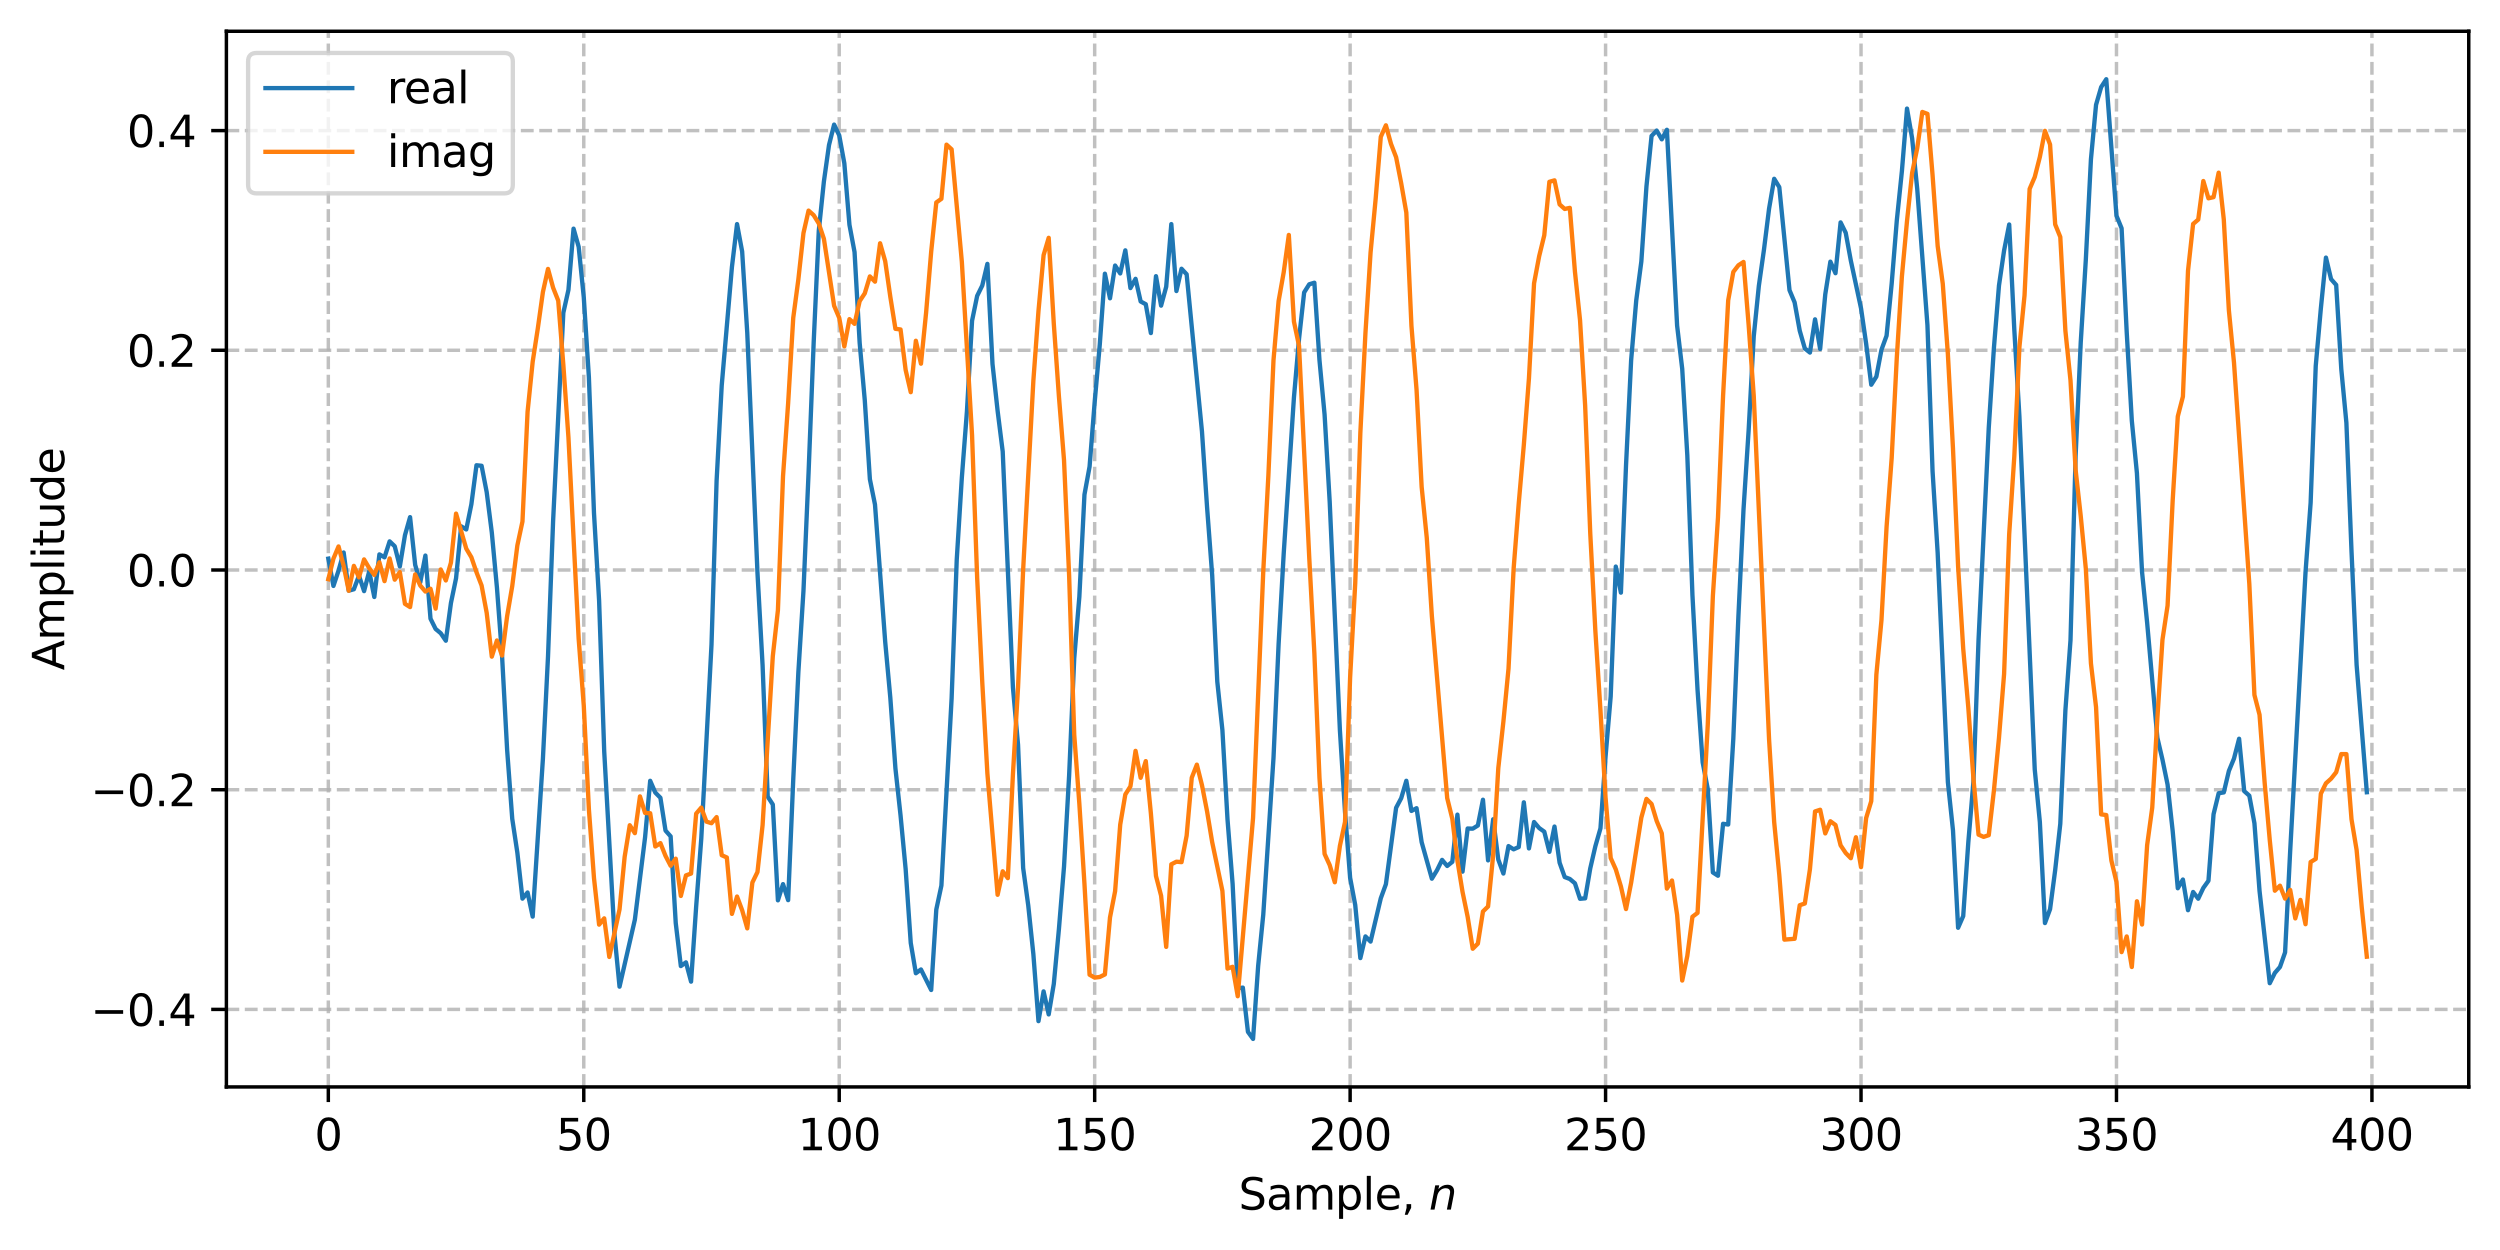 <?xml version="1.0" encoding="utf-8" standalone="no"?>
<!DOCTYPE svg PUBLIC "-//W3C//DTD SVG 1.1//EN"
  "http://www.w3.org/Graphics/SVG/1.1/DTD/svg11.dtd">
<svg xmlns:xlink="http://www.w3.org/1999/xlink" width="576pt" height="288pt" viewBox="0 0 576 288" xmlns="http://www.w3.org/2000/svg" version="1.1">
 <defs>
  <style type="text/css">*{stroke-linejoin: round; stroke-linecap: butt}</style>
 </defs>
 <g id="figure_1">
  <g id="patch_1">
   <path d="M 0 288 
L 576 288 
L 576 0 
L 0 0 
z
" style="fill: #ffffff"/>
  </g>
  <g id="axes_1">
   <g id="patch_2">
    <path d="M 52.161 250.422 
L 568.8 250.422 
L 568.8 7.2 
L 52.161 7.2 
z
" style="fill: #ffffff"/>
   </g>
   <g id="matplotlib.axis_1">
    <g id="xtick_1">
     <g id="line2d_1">
      <path d="M 75.645 250.422 
L 75.645 7.2 
" clip-path="url(#p2d9c275e4e)" style="fill: none; stroke-dasharray: 2.96,1.28; stroke-dashoffset: 0; stroke: #b0b0b0; stroke-opacity: 0.8; stroke-width: 0.8"/>
     </g>
     <g id="line2d_2">
      <defs>
       <path id="m8d1a7920ab" d="M 0 0 
L 0 3.5 
" style="stroke: #000000; stroke-width: 0.8"/>
      </defs>
      <g>
       <use xlink:href="#m8d1a7920ab" x="75.645" y="250.422" style="stroke: #000000; stroke-width: 0.8"/>
      </g>
     </g>
     <g id="text_1">
      <!-- 0 -->
      <g transform="translate(72.463 265.02) scale(0.1 -0.1)">
       <defs>
        <path id="DejaVuSans-30" d="M 2034 4250 
Q 1547 4250 1301 3770 
Q 1056 3291 1056 2328 
Q 1056 1369 1301 889 
Q 1547 409 2034 409 
Q 2525 409 2770 889 
Q 3016 1369 3016 2328 
Q 3016 3291 2770 3770 
Q 2525 4250 2034 4250 
z
M 2034 4750 
Q 2819 4750 3233 4129 
Q 3647 3509 3647 2328 
Q 3647 1150 3233 529 
Q 2819 -91 2034 -91 
Q 1250 -91 836 529 
Q 422 1150 422 2328 
Q 422 3509 836 4129 
Q 1250 4750 2034 4750 
z
" transform="scale(0.016)"/>
       </defs>
       <use xlink:href="#DejaVuSans-30"/>
      </g>
     </g>
    </g>
    <g id="xtick_2">
     <g id="line2d_3">
      <path d="M 134.501 250.422 
L 134.501 7.2 
" clip-path="url(#p2d9c275e4e)" style="fill: none; stroke-dasharray: 2.96,1.28; stroke-dashoffset: 0; stroke: #b0b0b0; stroke-opacity: 0.8; stroke-width: 0.8"/>
     </g>
     <g id="line2d_4">
      <g>
       <use xlink:href="#m8d1a7920ab" x="134.501" y="250.422" style="stroke: #000000; stroke-width: 0.8"/>
      </g>
     </g>
     <g id="text_2">
      <!-- 50 -->
      <g transform="translate(128.138 265.02) scale(0.1 -0.1)">
       <defs>
        <path id="DejaVuSans-35" d="M 691 4666 
L 3169 4666 
L 3169 4134 
L 1269 4134 
L 1269 2991 
Q 1406 3038 1543 3061 
Q 1681 3084 1819 3084 
Q 2600 3084 3056 2656 
Q 3513 2228 3513 1497 
Q 3513 744 3044 326 
Q 2575 -91 1722 -91 
Q 1428 -91 1123 -41 
Q 819 9 494 109 
L 494 744 
Q 775 591 1075 516 
Q 1375 441 1709 441 
Q 2250 441 2565 725 
Q 2881 1009 2881 1497 
Q 2881 1984 2565 2268 
Q 2250 2553 1709 2553 
Q 1456 2553 1204 2497 
Q 953 2441 691 2322 
L 691 4666 
z
" transform="scale(0.016)"/>
       </defs>
       <use xlink:href="#DejaVuSans-35"/>
       <use xlink:href="#DejaVuSans-30" transform="translate(63.623 0)"/>
      </g>
     </g>
    </g>
    <g id="xtick_3">
     <g id="line2d_5">
      <path d="M 193.357 250.422 
L 193.357 7.2 
" clip-path="url(#p2d9c275e4e)" style="fill: none; stroke-dasharray: 2.96,1.28; stroke-dashoffset: 0; stroke: #b0b0b0; stroke-opacity: 0.8; stroke-width: 0.8"/>
     </g>
     <g id="line2d_6">
      <g>
       <use xlink:href="#m8d1a7920ab" x="193.357" y="250.422" style="stroke: #000000; stroke-width: 0.8"/>
      </g>
     </g>
     <g id="text_3">
      <!-- 100 -->
      <g transform="translate(183.813 265.02) scale(0.1 -0.1)">
       <defs>
        <path id="DejaVuSans-31" d="M 794 531 
L 1825 531 
L 1825 4091 
L 703 3866 
L 703 4441 
L 1819 4666 
L 2450 4666 
L 2450 531 
L 3481 531 
L 3481 0 
L 794 0 
L 794 531 
z
" transform="scale(0.016)"/>
       </defs>
       <use xlink:href="#DejaVuSans-31"/>
       <use xlink:href="#DejaVuSans-30" transform="translate(63.623 0)"/>
       <use xlink:href="#DejaVuSans-30" transform="translate(127.246 0)"/>
      </g>
     </g>
    </g>
    <g id="xtick_4">
     <g id="line2d_7">
      <path d="M 252.213 250.422 
L 252.213 7.2 
" clip-path="url(#p2d9c275e4e)" style="fill: none; stroke-dasharray: 2.96,1.28; stroke-dashoffset: 0; stroke: #b0b0b0; stroke-opacity: 0.8; stroke-width: 0.8"/>
     </g>
     <g id="line2d_8">
      <g>
       <use xlink:href="#m8d1a7920ab" x="252.213" y="250.422" style="stroke: #000000; stroke-width: 0.8"/>
      </g>
     </g>
     <g id="text_4">
      <!-- 150 -->
      <g transform="translate(242.669 265.02) scale(0.1 -0.1)">
       <use xlink:href="#DejaVuSans-31"/>
       <use xlink:href="#DejaVuSans-35" transform="translate(63.623 0)"/>
       <use xlink:href="#DejaVuSans-30" transform="translate(127.246 0)"/>
      </g>
     </g>
    </g>
    <g id="xtick_5">
     <g id="line2d_9">
      <path d="M 311.069 250.422 
L 311.069 7.2 
" clip-path="url(#p2d9c275e4e)" style="fill: none; stroke-dasharray: 2.96,1.28; stroke-dashoffset: 0; stroke: #b0b0b0; stroke-opacity: 0.8; stroke-width: 0.8"/>
     </g>
     <g id="line2d_10">
      <g>
       <use xlink:href="#m8d1a7920ab" x="311.069" y="250.422" style="stroke: #000000; stroke-width: 0.8"/>
      </g>
     </g>
     <g id="text_5">
      <!-- 200 -->
      <g transform="translate(301.525 265.02) scale(0.1 -0.1)">
       <defs>
        <path id="DejaVuSans-32" d="M 1228 531 
L 3431 531 
L 3431 0 
L 469 0 
L 469 531 
Q 828 903 1448 1529 
Q 2069 2156 2228 2338 
Q 2531 2678 2651 2914 
Q 2772 3150 2772 3378 
Q 2772 3750 2511 3984 
Q 2250 4219 1831 4219 
Q 1534 4219 1204 4116 
Q 875 4013 500 3803 
L 500 4441 
Q 881 4594 1212 4672 
Q 1544 4750 1819 4750 
Q 2544 4750 2975 4387 
Q 3406 4025 3406 3419 
Q 3406 3131 3298 2873 
Q 3191 2616 2906 2266 
Q 2828 2175 2409 1742 
Q 1991 1309 1228 531 
z
" transform="scale(0.016)"/>
       </defs>
       <use xlink:href="#DejaVuSans-32"/>
       <use xlink:href="#DejaVuSans-30" transform="translate(63.623 0)"/>
       <use xlink:href="#DejaVuSans-30" transform="translate(127.246 0)"/>
      </g>
     </g>
    </g>
    <g id="xtick_6">
     <g id="line2d_11">
      <path d="M 369.925 250.422 
L 369.925 7.2 
" clip-path="url(#p2d9c275e4e)" style="fill: none; stroke-dasharray: 2.96,1.28; stroke-dashoffset: 0; stroke: #b0b0b0; stroke-opacity: 0.8; stroke-width: 0.8"/>
     </g>
     <g id="line2d_12">
      <g>
       <use xlink:href="#m8d1a7920ab" x="369.925" y="250.422" style="stroke: #000000; stroke-width: 0.8"/>
      </g>
     </g>
     <g id="text_6">
      <!-- 250 -->
      <g transform="translate(360.381 265.02) scale(0.1 -0.1)">
       <use xlink:href="#DejaVuSans-32"/>
       <use xlink:href="#DejaVuSans-35" transform="translate(63.623 0)"/>
       <use xlink:href="#DejaVuSans-30" transform="translate(127.246 0)"/>
      </g>
     </g>
    </g>
    <g id="xtick_7">
     <g id="line2d_13">
      <path d="M 428.781 250.422 
L 428.781 7.2 
" clip-path="url(#p2d9c275e4e)" style="fill: none; stroke-dasharray: 2.96,1.28; stroke-dashoffset: 0; stroke: #b0b0b0; stroke-opacity: 0.8; stroke-width: 0.8"/>
     </g>
     <g id="line2d_14">
      <g>
       <use xlink:href="#m8d1a7920ab" x="428.781" y="250.422" style="stroke: #000000; stroke-width: 0.8"/>
      </g>
     </g>
     <g id="text_7">
      <!-- 300 -->
      <g transform="translate(419.238 265.02) scale(0.1 -0.1)">
       <defs>
        <path id="DejaVuSans-33" d="M 2597 2516 
Q 3050 2419 3304 2112 
Q 3559 1806 3559 1356 
Q 3559 666 3084 287 
Q 2609 -91 1734 -91 
Q 1441 -91 1130 -33 
Q 819 25 488 141 
L 488 750 
Q 750 597 1062 519 
Q 1375 441 1716 441 
Q 2309 441 2620 675 
Q 2931 909 2931 1356 
Q 2931 1769 2642 2001 
Q 2353 2234 1838 2234 
L 1294 2234 
L 1294 2753 
L 1863 2753 
Q 2328 2753 2575 2939 
Q 2822 3125 2822 3475 
Q 2822 3834 2567 4026 
Q 2313 4219 1838 4219 
Q 1578 4219 1281 4162 
Q 984 4106 628 3988 
L 628 4550 
Q 988 4650 1302 4700 
Q 1616 4750 1894 4750 
Q 2613 4750 3031 4423 
Q 3450 4097 3450 3541 
Q 3450 3153 3228 2886 
Q 3006 2619 2597 2516 
z
" transform="scale(0.016)"/>
       </defs>
       <use xlink:href="#DejaVuSans-33"/>
       <use xlink:href="#DejaVuSans-30" transform="translate(63.623 0)"/>
       <use xlink:href="#DejaVuSans-30" transform="translate(127.246 0)"/>
      </g>
     </g>
    </g>
    <g id="xtick_8">
     <g id="line2d_15">
      <path d="M 487.637 250.422 
L 487.637 7.2 
" clip-path="url(#p2d9c275e4e)" style="fill: none; stroke-dasharray: 2.96,1.28; stroke-dashoffset: 0; stroke: #b0b0b0; stroke-opacity: 0.8; stroke-width: 0.8"/>
     </g>
     <g id="line2d_16">
      <g>
       <use xlink:href="#m8d1a7920ab" x="487.637" y="250.422" style="stroke: #000000; stroke-width: 0.8"/>
      </g>
     </g>
     <g id="text_8">
      <!-- 350 -->
      <g transform="translate(478.094 265.02) scale(0.1 -0.1)">
       <use xlink:href="#DejaVuSans-33"/>
       <use xlink:href="#DejaVuSans-35" transform="translate(63.623 0)"/>
       <use xlink:href="#DejaVuSans-30" transform="translate(127.246 0)"/>
      </g>
     </g>
    </g>
    <g id="xtick_9">
     <g id="line2d_17">
      <path d="M 546.494 250.422 
L 546.494 7.2 
" clip-path="url(#p2d9c275e4e)" style="fill: none; stroke-dasharray: 2.96,1.28; stroke-dashoffset: 0; stroke: #b0b0b0; stroke-opacity: 0.8; stroke-width: 0.8"/>
     </g>
     <g id="line2d_18">
      <g>
       <use xlink:href="#m8d1a7920ab" x="546.494" y="250.422" style="stroke: #000000; stroke-width: 0.8"/>
      </g>
     </g>
     <g id="text_9">
      <!-- 400 -->
      <g transform="translate(536.95 265.02) scale(0.1 -0.1)">
       <defs>
        <path id="DejaVuSans-34" d="M 2419 4116 
L 825 1625 
L 2419 1625 
L 2419 4116 
z
M 2253 4666 
L 3047 4666 
L 3047 1625 
L 3713 1625 
L 3713 1100 
L 3047 1100 
L 3047 0 
L 2419 0 
L 2419 1100 
L 313 1100 
L 313 1709 
L 2253 4666 
z
" transform="scale(0.016)"/>
       </defs>
       <use xlink:href="#DejaVuSans-34"/>
       <use xlink:href="#DejaVuSans-30" transform="translate(63.623 0)"/>
       <use xlink:href="#DejaVuSans-30" transform="translate(127.246 0)"/>
      </g>
     </g>
    </g>
    <g id="text_10">
     <!-- Sample, $n$ -->
     <g transform="translate(285.38 278.7) scale(0.1 -0.1)">
      <defs>
       <path id="DejaVuSans-53" d="M 3425 4513 
L 3425 3897 
Q 3066 4069 2747 4153 
Q 2428 4238 2131 4238 
Q 1616 4238 1336 4038 
Q 1056 3838 1056 3469 
Q 1056 3159 1242 3001 
Q 1428 2844 1947 2747 
L 2328 2669 
Q 3034 2534 3370 2195 
Q 3706 1856 3706 1288 
Q 3706 609 3251 259 
Q 2797 -91 1919 -91 
Q 1588 -91 1214 -16 
Q 841 59 441 206 
L 441 856 
Q 825 641 1194 531 
Q 1563 422 1919 422 
Q 2459 422 2753 634 
Q 3047 847 3047 1241 
Q 3047 1584 2836 1778 
Q 2625 1972 2144 2069 
L 1759 2144 
Q 1053 2284 737 2584 
Q 422 2884 422 3419 
Q 422 4038 858 4394 
Q 1294 4750 2059 4750 
Q 2388 4750 2728 4690 
Q 3069 4631 3425 4513 
z
" transform="scale(0.016)"/>
       <path id="DejaVuSans-61" d="M 2194 1759 
Q 1497 1759 1228 1600 
Q 959 1441 959 1056 
Q 959 750 1161 570 
Q 1363 391 1709 391 
Q 2188 391 2477 730 
Q 2766 1069 2766 1631 
L 2766 1759 
L 2194 1759 
z
M 3341 1997 
L 3341 0 
L 2766 0 
L 2766 531 
Q 2569 213 2275 61 
Q 1981 -91 1556 -91 
Q 1019 -91 701 211 
Q 384 513 384 1019 
Q 384 1609 779 1909 
Q 1175 2209 1959 2209 
L 2766 2209 
L 2766 2266 
Q 2766 2663 2505 2880 
Q 2244 3097 1772 3097 
Q 1472 3097 1187 3025 
Q 903 2953 641 2809 
L 641 3341 
Q 956 3463 1253 3523 
Q 1550 3584 1831 3584 
Q 2591 3584 2966 3190 
Q 3341 2797 3341 1997 
z
" transform="scale(0.016)"/>
       <path id="DejaVuSans-6d" d="M 3328 2828 
Q 3544 3216 3844 3400 
Q 4144 3584 4550 3584 
Q 5097 3584 5394 3201 
Q 5691 2819 5691 2113 
L 5691 0 
L 5113 0 
L 5113 2094 
Q 5113 2597 4934 2840 
Q 4756 3084 4391 3084 
Q 3944 3084 3684 2787 
Q 3425 2491 3425 1978 
L 3425 0 
L 2847 0 
L 2847 2094 
Q 2847 2600 2669 2842 
Q 2491 3084 2119 3084 
Q 1678 3084 1418 2786 
Q 1159 2488 1159 1978 
L 1159 0 
L 581 0 
L 581 3500 
L 1159 3500 
L 1159 2956 
Q 1356 3278 1631 3431 
Q 1906 3584 2284 3584 
Q 2666 3584 2933 3390 
Q 3200 3197 3328 2828 
z
" transform="scale(0.016)"/>
       <path id="DejaVuSans-70" d="M 1159 525 
L 1159 -1331 
L 581 -1331 
L 581 3500 
L 1159 3500 
L 1159 2969 
Q 1341 3281 1617 3432 
Q 1894 3584 2278 3584 
Q 2916 3584 3314 3078 
Q 3713 2572 3713 1747 
Q 3713 922 3314 415 
Q 2916 -91 2278 -91 
Q 1894 -91 1617 61 
Q 1341 213 1159 525 
z
M 3116 1747 
Q 3116 2381 2855 2742 
Q 2594 3103 2138 3103 
Q 1681 3103 1420 2742 
Q 1159 2381 1159 1747 
Q 1159 1113 1420 752 
Q 1681 391 2138 391 
Q 2594 391 2855 752 
Q 3116 1113 3116 1747 
z
" transform="scale(0.016)"/>
       <path id="DejaVuSans-6c" d="M 603 4863 
L 1178 4863 
L 1178 0 
L 603 0 
L 603 4863 
z
" transform="scale(0.016)"/>
       <path id="DejaVuSans-65" d="M 3597 1894 
L 3597 1613 
L 953 1613 
Q 991 1019 1311 708 
Q 1631 397 2203 397 
Q 2534 397 2845 478 
Q 3156 559 3463 722 
L 3463 178 
Q 3153 47 2828 -22 
Q 2503 -91 2169 -91 
Q 1331 -91 842 396 
Q 353 884 353 1716 
Q 353 2575 817 3079 
Q 1281 3584 2069 3584 
Q 2775 3584 3186 3129 
Q 3597 2675 3597 1894 
z
M 3022 2063 
Q 3016 2534 2758 2815 
Q 2500 3097 2075 3097 
Q 1594 3097 1305 2825 
Q 1016 2553 972 2059 
L 3022 2063 
z
" transform="scale(0.016)"/>
       <path id="DejaVuSans-2c" d="M 750 794 
L 1409 794 
L 1409 256 
L 897 -744 
L 494 -744 
L 750 256 
L 750 794 
z
" transform="scale(0.016)"/>
       <path id="DejaVuSans-20" transform="scale(0.016)"/>
       <path id="DejaVuSans-Oblique-6e" d="M 3566 2113 
L 3156 0 
L 2578 0 
L 2988 2091 
Q 3016 2238 3031 2350 
Q 3047 2463 3047 2528 
Q 3047 2791 2881 2937 
Q 2716 3084 2419 3084 
Q 1956 3084 1622 2776 
Q 1288 2469 1184 1941 
L 800 0 
L 225 0 
L 903 3500 
L 1478 3500 
L 1363 2950 
Q 1603 3253 1940 3418 
Q 2278 3584 2650 3584 
Q 3113 3584 3367 3334 
Q 3622 3084 3622 2631 
Q 3622 2519 3608 2391 
Q 3594 2263 3566 2113 
z
" transform="scale(0.016)"/>
      </defs>
      <use xlink:href="#DejaVuSans-53" transform="translate(0 0.016)"/>
      <use xlink:href="#DejaVuSans-61" transform="translate(63.477 0.016)"/>
      <use xlink:href="#DejaVuSans-6d" transform="translate(124.756 0.016)"/>
      <use xlink:href="#DejaVuSans-70" transform="translate(222.168 0.016)"/>
      <use xlink:href="#DejaVuSans-6c" transform="translate(285.645 0.016)"/>
      <use xlink:href="#DejaVuSans-65" transform="translate(313.428 0.016)"/>
      <use xlink:href="#DejaVuSans-2c" transform="translate(374.951 0.016)"/>
      <use xlink:href="#DejaVuSans-20" transform="translate(406.738 0.016)"/>
      <use xlink:href="#DejaVuSans-Oblique-6e" transform="translate(438.525 0.016)"/>
     </g>
    </g>
   </g>
   <g id="matplotlib.axis_2">
    <g id="ytick_1">
     <g id="line2d_19">
      <path d="M 52.161 232.573 
L 568.8 232.573 
" clip-path="url(#p2d9c275e4e)" style="fill: none; stroke-dasharray: 2.96,1.28; stroke-dashoffset: 0; stroke: #b0b0b0; stroke-opacity: 0.8; stroke-width: 0.8"/>
     </g>
     <g id="line2d_20">
      <defs>
       <path id="mcd7cea4e12" d="M 0 0 
L -3.5 0 
" style="stroke: #000000; stroke-width: 0.8"/>
      </defs>
      <g>
       <use xlink:href="#mcd7cea4e12" x="52.161" y="232.573" style="stroke: #000000; stroke-width: 0.8"/>
      </g>
     </g>
     <g id="text_11">
      <!-- −0.4 -->
      <g transform="translate(20.878 236.372) scale(0.1 -0.1)">
       <defs>
        <path id="DejaVuSans-2212" d="M 678 2272 
L 4684 2272 
L 4684 1741 
L 678 1741 
L 678 2272 
z
" transform="scale(0.016)"/>
        <path id="DejaVuSans-2e" d="M 684 794 
L 1344 794 
L 1344 0 
L 684 0 
L 684 794 
z
" transform="scale(0.016)"/>
       </defs>
       <use xlink:href="#DejaVuSans-2212"/>
       <use xlink:href="#DejaVuSans-30" transform="translate(83.789 0)"/>
       <use xlink:href="#DejaVuSans-2e" transform="translate(147.412 0)"/>
       <use xlink:href="#DejaVuSans-34" transform="translate(179.199 0)"/>
      </g>
     </g>
    </g>
    <g id="ytick_2">
     <g id="line2d_21">
      <path d="M 52.161 181.951 
L 568.8 181.951 
" clip-path="url(#p2d9c275e4e)" style="fill: none; stroke-dasharray: 2.96,1.28; stroke-dashoffset: 0; stroke: #b0b0b0; stroke-opacity: 0.8; stroke-width: 0.8"/>
     </g>
     <g id="line2d_22">
      <g>
       <use xlink:href="#mcd7cea4e12" x="52.161" y="181.951" style="stroke: #000000; stroke-width: 0.8"/>
      </g>
     </g>
     <g id="text_12">
      <!-- −0.2 -->
      <g transform="translate(20.878 185.75) scale(0.1 -0.1)">
       <use xlink:href="#DejaVuSans-2212"/>
       <use xlink:href="#DejaVuSans-30" transform="translate(83.789 0)"/>
       <use xlink:href="#DejaVuSans-2e" transform="translate(147.412 0)"/>
       <use xlink:href="#DejaVuSans-32" transform="translate(179.199 0)"/>
      </g>
     </g>
    </g>
    <g id="ytick_3">
     <g id="line2d_23">
      <path d="M 52.161 131.33 
L 568.8 131.33 
" clip-path="url(#p2d9c275e4e)" style="fill: none; stroke-dasharray: 2.96,1.28; stroke-dashoffset: 0; stroke: #b0b0b0; stroke-opacity: 0.8; stroke-width: 0.8"/>
     </g>
     <g id="line2d_24">
      <g>
       <use xlink:href="#mcd7cea4e12" x="52.161" y="131.33" style="stroke: #000000; stroke-width: 0.8"/>
      </g>
     </g>
     <g id="text_13">
      <!-- 0.0 -->
      <g transform="translate(29.258 135.129) scale(0.1 -0.1)">
       <use xlink:href="#DejaVuSans-30"/>
       <use xlink:href="#DejaVuSans-2e" transform="translate(63.623 0)"/>
       <use xlink:href="#DejaVuSans-30" transform="translate(95.41 0)"/>
      </g>
     </g>
    </g>
    <g id="ytick_4">
     <g id="line2d_25">
      <path d="M 52.161 80.708 
L 568.8 80.708 
" clip-path="url(#p2d9c275e4e)" style="fill: none; stroke-dasharray: 2.96,1.28; stroke-dashoffset: 0; stroke: #b0b0b0; stroke-opacity: 0.8; stroke-width: 0.8"/>
     </g>
     <g id="line2d_26">
      <g>
       <use xlink:href="#mcd7cea4e12" x="52.161" y="80.708" style="stroke: #000000; stroke-width: 0.8"/>
      </g>
     </g>
     <g id="text_14">
      <!-- 0.2 -->
      <g transform="translate(29.258 84.507) scale(0.1 -0.1)">
       <use xlink:href="#DejaVuSans-30"/>
       <use xlink:href="#DejaVuSans-2e" transform="translate(63.623 0)"/>
       <use xlink:href="#DejaVuSans-32" transform="translate(95.41 0)"/>
      </g>
     </g>
    </g>
    <g id="ytick_5">
     <g id="line2d_27">
      <path d="M 52.161 30.087 
L 568.8 30.087 
" clip-path="url(#p2d9c275e4e)" style="fill: none; stroke-dasharray: 2.96,1.28; stroke-dashoffset: 0; stroke: #b0b0b0; stroke-opacity: 0.8; stroke-width: 0.8"/>
     </g>
     <g id="line2d_28">
      <g>
       <use xlink:href="#mcd7cea4e12" x="52.161" y="30.087" style="stroke: #000000; stroke-width: 0.8"/>
      </g>
     </g>
     <g id="text_15">
      <!-- 0.4 -->
      <g transform="translate(29.258 33.886) scale(0.1 -0.1)">
       <use xlink:href="#DejaVuSans-30"/>
       <use xlink:href="#DejaVuSans-2e" transform="translate(63.623 0)"/>
       <use xlink:href="#DejaVuSans-34" transform="translate(95.41 0)"/>
      </g>
     </g>
    </g>
    <g id="text_16">
     <!-- Amplitude -->
     <g transform="translate(14.798 154.434) rotate(-90) scale(0.1 -0.1)">
      <defs>
       <path id="DejaVuSans-41" d="M 2188 4044 
L 1331 1722 
L 3047 1722 
L 2188 4044 
z
M 1831 4666 
L 2547 4666 
L 4325 0 
L 3669 0 
L 3244 1197 
L 1141 1197 
L 716 0 
L 50 0 
L 1831 4666 
z
" transform="scale(0.016)"/>
       <path id="DejaVuSans-69" d="M 603 3500 
L 1178 3500 
L 1178 0 
L 603 0 
L 603 3500 
z
M 603 4863 
L 1178 4863 
L 1178 4134 
L 603 4134 
L 603 4863 
z
" transform="scale(0.016)"/>
       <path id="DejaVuSans-74" d="M 1172 4494 
L 1172 3500 
L 2356 3500 
L 2356 3053 
L 1172 3053 
L 1172 1153 
Q 1172 725 1289 603 
Q 1406 481 1766 481 
L 2356 481 
L 2356 0 
L 1766 0 
Q 1100 0 847 248 
Q 594 497 594 1153 
L 594 3053 
L 172 3053 
L 172 3500 
L 594 3500 
L 594 4494 
L 1172 4494 
z
" transform="scale(0.016)"/>
       <path id="DejaVuSans-75" d="M 544 1381 
L 544 3500 
L 1119 3500 
L 1119 1403 
Q 1119 906 1312 657 
Q 1506 409 1894 409 
Q 2359 409 2629 706 
Q 2900 1003 2900 1516 
L 2900 3500 
L 3475 3500 
L 3475 0 
L 2900 0 
L 2900 538 
Q 2691 219 2414 64 
Q 2138 -91 1772 -91 
Q 1169 -91 856 284 
Q 544 659 544 1381 
z
M 1991 3584 
L 1991 3584 
z
" transform="scale(0.016)"/>
       <path id="DejaVuSans-64" d="M 2906 2969 
L 2906 4863 
L 3481 4863 
L 3481 0 
L 2906 0 
L 2906 525 
Q 2725 213 2448 61 
Q 2172 -91 1784 -91 
Q 1150 -91 751 415 
Q 353 922 353 1747 
Q 353 2572 751 3078 
Q 1150 3584 1784 3584 
Q 2172 3584 2448 3432 
Q 2725 3281 2906 2969 
z
M 947 1747 
Q 947 1113 1208 752 
Q 1469 391 1925 391 
Q 2381 391 2643 752 
Q 2906 1113 2906 1747 
Q 2906 2381 2643 2742 
Q 2381 3103 1925 3103 
Q 1469 3103 1208 2742 
Q 947 2381 947 1747 
z
" transform="scale(0.016)"/>
      </defs>
      <use xlink:href="#DejaVuSans-41"/>
      <use xlink:href="#DejaVuSans-6d" transform="translate(68.408 0)"/>
      <use xlink:href="#DejaVuSans-70" transform="translate(165.82 0)"/>
      <use xlink:href="#DejaVuSans-6c" transform="translate(229.297 0)"/>
      <use xlink:href="#DejaVuSans-69" transform="translate(257.08 0)"/>
      <use xlink:href="#DejaVuSans-74" transform="translate(284.863 0)"/>
      <use xlink:href="#DejaVuSans-75" transform="translate(324.072 0)"/>
      <use xlink:href="#DejaVuSans-64" transform="translate(387.451 0)"/>
      <use xlink:href="#DejaVuSans-65" transform="translate(450.928 0)"/>
     </g>
    </g>
   </g>
   <g id="line2d_29">
    <path d="M 75.645 128.71 
L 76.822 134.996 
L 77.999 131.466 
L 79.176 127.296 
L 80.353 136.084 
L 81.53 135.765 
L 82.707 132.635 
L 83.884 136.192 
L 85.062 131.641 
L 86.239 137.54 
L 87.416 127.732 
L 88.593 128.405 
L 89.77 124.734 
L 90.947 125.864 
L 92.124 130.503 
L 93.301 123.318 
L 94.478 119.152 
L 95.656 130.147 
L 96.833 134.165 
L 98.01 128.005 
L 99.187 142.546 
L 100.364 144.91 
L 101.541 145.894 
L 102.718 147.616 
L 103.895 138.936 
L 105.073 133.245 
L 106.25 121.268 
L 107.427 121.984 
L 108.604 116.183 
L 109.781 107.195 
L 110.958 107.316 
L 112.135 113.397 
L 113.312 122.7 
L 114.49 135.33 
L 115.667 150.988 
L 116.844 172.806 
L 118.021 188.651 
L 119.198 196.464 
L 120.375 207.042 
L 121.552 205.631 
L 122.729 211.186 
L 125.084 174.856 
L 126.261 151.284 
L 127.438 119.951 
L 129.792 72.065 
L 130.969 66.784 
L 132.146 52.684 
L 133.324 56.861 
L 134.501 68.479 
L 135.678 86.896 
L 136.855 118.234 
L 138.032 138.351 
L 139.209 173.101 
L 141.563 215.187 
L 142.741 227.325 
L 146.272 211.896 
L 148.626 192.907 
L 149.803 179.899 
L 150.98 182.613 
L 152.157 183.805 
L 153.335 191.365 
L 154.512 192.696 
L 155.689 212.668 
L 156.866 222.578 
L 158.043 221.73 
L 159.22 226.166 
L 160.397 208.847 
L 161.574 193.194 
L 163.929 148.555 
L 165.106 110.729 
L 166.283 88.816 
L 168.637 61.508 
L 169.814 51.634 
L 170.991 57.947 
L 172.169 76.694 
L 174.523 132.009 
L 175.7 153.296 
L 176.877 183.539 
L 178.054 185.353 
L 179.231 207.431 
L 180.408 203.704 
L 181.586 207.389 
L 182.763 179.59 
L 183.94 154.922 
L 185.117 136.137 
L 186.294 108.939 
L 187.471 78.895 
L 188.648 53.155 
L 189.825 41.808 
L 191.003 33.414 
L 192.18 28.706 
L 193.357 31.184 
L 194.534 37.629 
L 195.711 51.791 
L 196.888 58.077 
L 198.065 78.981 
L 199.242 92.186 
L 200.42 110.413 
L 201.597 116.253 
L 203.951 147.894 
L 205.128 160.754 
L 206.305 177.043 
L 207.482 187.84 
L 208.659 200.222 
L 209.836 217.252 
L 211.014 224.232 
L 212.191 223.367 
L 214.545 228.088 
L 215.722 209.556 
L 216.899 204.03 
L 219.253 160.901 
L 220.431 128.983 
L 221.608 110.029 
L 222.785 94.717 
L 223.962 73.899 
L 225.139 68.17 
L 226.316 65.785 
L 227.493 60.803 
L 228.67 83.85 
L 229.848 94.653 
L 231.025 104.043 
L 233.379 158.416 
L 234.556 171.592 
L 235.733 200 
L 236.91 208.629 
L 238.087 219.844 
L 239.265 235.271 
L 240.442 228.416 
L 241.619 233.719 
L 242.796 226.7 
L 243.973 214.078 
L 245.15 199.657 
L 246.327 178.627 
L 247.504 151.666 
L 248.682 137.488 
L 249.859 113.962 
L 251.036 107.521 
L 252.213 92.655 
L 253.39 79.373 
L 254.567 63.061 
L 255.744 68.726 
L 256.921 61.184 
L 258.099 62.999 
L 259.276 57.684 
L 260.453 66.371 
L 261.63 64.245 
L 262.807 69.457 
L 263.984 70.096 
L 265.161 76.735 
L 266.338 63.633 
L 267.515 70.417 
L 268.693 66.069 
L 269.87 51.636 
L 271.047 67.051 
L 272.224 61.924 
L 273.401 63.192 
L 276.932 99.407 
L 278.11 116.894 
L 279.287 132.547 
L 280.464 157.061 
L 281.641 168.209 
L 282.818 188.797 
L 283.995 203.668 
L 285.172 227.692 
L 286.349 227.55 
L 287.527 237.738 
L 288.704 239.366 
L 289.881 222.53 
L 291.058 210.711 
L 293.412 174.663 
L 294.589 148.421 
L 295.766 127.536 
L 298.121 91.594 
L 299.298 78.062 
L 300.475 67.371 
L 301.652 65.502 
L 302.829 65.141 
L 304.006 82.977 
L 305.183 95.509 
L 306.361 115.595 
L 308.715 168.303 
L 309.892 187.075 
L 311.069 202.25 
L 312.246 208.529 
L 313.423 220.74 
L 314.6 215.753 
L 315.778 216.936 
L 318.132 206.967 
L 319.309 203.721 
L 321.663 186.115 
L 322.84 183.896 
L 324.017 179.893 
L 325.195 186.836 
L 326.372 186.211 
L 327.549 194.042 
L 329.903 202.449 
L 331.08 200.51 
L 332.257 198.123 
L 333.434 199.516 
L 334.611 198.569 
L 335.789 187.692 
L 336.966 200.823 
L 338.143 190.89 
L 339.32 190.924 
L 340.497 190.195 
L 341.674 184.26 
L 342.851 198.228 
L 344.028 188.764 
L 345.206 198.044 
L 346.383 201.261 
L 347.56 194.942 
L 348.737 195.683 
L 349.914 195.159 
L 351.091 184.855 
L 352.268 195.475 
L 353.445 189.396 
L 354.623 190.779 
L 355.8 191.616 
L 356.977 196.262 
L 358.154 190.439 
L 359.331 198.769 
L 360.508 202.073 
L 361.685 202.515 
L 362.862 203.51 
L 364.04 207.08 
L 365.217 206.977 
L 366.394 200.078 
L 367.571 194.973 
L 368.748 190.848 
L 369.925 174.254 
L 371.102 160.452 
L 372.279 130.54 
L 373.457 136.543 
L 374.634 107.245 
L 375.811 83.027 
L 376.988 69.216 
L 378.165 60.25 
L 379.342 42.956 
L 380.519 31.321 
L 381.696 30.083 
L 382.874 32.104 
L 384.051 29.905 
L 386.405 75.017 
L 387.582 84.985 
L 388.759 104.955 
L 389.936 137.067 
L 391.113 158.925 
L 392.29 175.629 
L 393.468 181.792 
L 394.645 201.008 
L 395.822 201.771 
L 396.999 189.804 
L 398.176 189.97 
L 399.353 170.222 
L 400.53 141.961 
L 401.707 117.351 
L 402.885 99.156 
L 404.062 77.489 
L 405.239 65.854 
L 406.416 57.535 
L 407.593 48.074 
L 408.77 41.196 
L 409.947 43.12 
L 412.302 66.851 
L 413.479 69.669 
L 414.656 76.189 
L 415.833 80.288 
L 417.01 81.229 
L 418.187 73.58 
L 419.364 80.407 
L 420.541 67.808 
L 421.719 60.286 
L 422.896 62.948 
L 424.073 51.243 
L 425.25 53.627 
L 426.427 60.04 
L 428.781 71.04 
L 429.958 79.18 
L 431.136 88.64 
L 432.313 86.769 
L 433.49 80.579 
L 434.667 77.347 
L 435.844 65.338 
L 437.021 50.828 
L 438.198 39.427 
L 439.375 25.02 
L 440.553 31.855 
L 441.73 43.547 
L 444.084 74.941 
L 445.261 108.552 
L 446.438 127.377 
L 448.792 180.207 
L 449.969 191.336 
L 451.147 213.758 
L 452.324 211.065 
L 453.501 194.042 
L 454.678 180.064 
L 455.855 147.416 
L 458.209 98.575 
L 459.386 80.299 
L 460.564 65.792 
L 461.741 57.718 
L 462.918 51.723 
L 464.095 75.952 
L 465.272 95.984 
L 468.803 177.267 
L 469.981 189.383 
L 471.158 212.673 
L 472.335 209.468 
L 473.512 200.481 
L 474.689 189.808 
L 475.866 163.685 
L 477.043 147.5 
L 478.22 105.046 
L 479.398 78.959 
L 480.575 59.8 
L 481.752 36.7 
L 482.929 24.148 
L 484.106 20.07 
L 485.283 18.256 
L 487.637 49.706 
L 488.815 52.598 
L 489.992 76.502 
L 491.169 96.923 
L 492.346 109.019 
L 493.523 131.73 
L 494.7 143.477 
L 497.054 169.967 
L 498.232 175.02 
L 499.409 180.769 
L 500.586 191.47 
L 501.763 204.648 
L 502.94 202.648 
L 504.117 209.706 
L 505.294 205.513 
L 506.471 207.059 
L 507.648 204.575 
L 508.826 202.928 
L 510.003 187.596 
L 511.18 182.762 
L 512.357 182.572 
L 513.534 177.624 
L 514.711 174.77 
L 515.888 170.21 
L 517.065 182.271 
L 518.243 183.325 
L 519.42 189.671 
L 520.597 205.271 
L 522.951 226.529 
L 524.128 224.158 
L 525.305 222.794 
L 526.482 219.437 
L 527.66 196.008 
L 531.191 131.869 
L 532.368 115.849 
L 533.545 84.314 
L 534.722 71.084 
L 535.899 59.354 
L 537.077 64.309 
L 538.254 65.651 
L 539.431 85.036 
L 540.608 97.42 
L 541.785 126.938 
L 542.962 153.185 
L 545.316 182.531 
L 545.316 182.531 
" clip-path="url(#p2d9c275e4e)" style="fill: none; stroke: #1f77b4; stroke-linecap: square"/>
   </g>
   <g id="line2d_30">
    <path d="M 75.645 133.444 
L 76.822 128.71 
L 77.999 125.903 
L 79.176 130.359 
L 80.353 136.111 
L 81.53 130.379 
L 82.707 133.031 
L 83.884 128.891 
L 85.062 130.893 
L 86.239 132.46 
L 87.416 129.562 
L 88.593 133.893 
L 89.77 128.668 
L 90.947 133.555 
L 92.124 131.816 
L 93.301 139.124 
L 94.478 139.872 
L 95.656 132.342 
L 96.833 134.914 
L 98.01 136.29 
L 99.187 135.652 
L 100.364 140.227 
L 101.541 131.207 
L 102.718 133.734 
L 103.895 129.637 
L 105.073 118.338 
L 107.427 126.413 
L 108.604 128.39 
L 109.781 131.843 
L 110.958 134.902 
L 112.135 141.212 
L 113.312 151.287 
L 114.49 147.569 
L 115.667 151.047 
L 116.844 141.95 
L 118.021 135.029 
L 119.198 125.677 
L 120.375 120.163 
L 121.552 94.89 
L 122.729 83.346 
L 123.907 75.698 
L 125.084 67.292 
L 126.261 61.962 
L 127.438 66.29 
L 128.615 69.265 
L 129.792 84.04 
L 130.969 100.777 
L 133.324 147.196 
L 134.501 162.572 
L 135.678 186.43 
L 136.855 202.322 
L 138.032 213.033 
L 139.209 211.593 
L 140.386 220.475 
L 142.741 209.53 
L 143.918 197.414 
L 145.095 190.136 
L 146.272 191.957 
L 147.449 183.487 
L 148.626 187.309 
L 149.803 187.366 
L 150.98 195.029 
L 152.157 194.259 
L 153.335 197.203 
L 154.512 199.473 
L 155.689 197.843 
L 156.866 206.424 
L 158.043 201.694 
L 159.22 201.267 
L 160.397 187.462 
L 161.574 186.074 
L 162.752 189.295 
L 163.929 189.669 
L 165.106 188.263 
L 166.283 197.04 
L 167.46 197.564 
L 168.637 210.558 
L 169.814 206.565 
L 170.991 209.713 
L 172.169 213.893 
L 173.346 203.336 
L 174.523 200.914 
L 175.7 190.116 
L 178.054 151.174 
L 179.231 140.594 
L 180.408 109.722 
L 181.586 92.937 
L 182.763 73.234 
L 183.94 64.391 
L 185.117 53.701 
L 186.294 48.525 
L 187.471 49.576 
L 188.648 51.485 
L 189.825 55.021 
L 192.18 70.456 
L 193.357 73.231 
L 194.534 79.8 
L 195.711 73.535 
L 196.888 74.615 
L 198.065 69.378 
L 199.242 67.59 
L 200.42 63.687 
L 201.597 64.892 
L 202.774 56.053 
L 203.951 60.181 
L 205.128 68.383 
L 206.305 75.759 
L 207.482 75.909 
L 208.659 85.239 
L 209.836 90.355 
L 211.014 78.516 
L 212.191 83.793 
L 213.368 72.092 
L 214.545 57.988 
L 215.722 46.648 
L 216.899 45.805 
L 218.076 33.33 
L 219.253 34.406 
L 221.608 60.322 
L 223.962 100.313 
L 225.139 133.194 
L 226.316 157.235 
L 227.493 178.191 
L 229.848 206.156 
L 231.025 200.748 
L 232.202 202.319 
L 233.379 178.409 
L 234.556 158.349 
L 235.733 131.247 
L 238.087 87.72 
L 239.265 71.662 
L 240.442 58.792 
L 241.619 54.796 
L 242.796 74.603 
L 243.973 91.314 
L 245.15 106.022 
L 246.327 132.632 
L 247.504 169.305 
L 248.682 185.2 
L 249.859 203.645 
L 251.036 224.573 
L 252.213 225.245 
L 253.39 225.093 
L 254.567 224.511 
L 255.744 211.375 
L 256.921 205.332 
L 258.099 189.977 
L 259.276 183.041 
L 260.453 181.177 
L 261.63 172.999 
L 262.807 179.198 
L 263.984 175.362 
L 265.161 187.407 
L 266.338 201.838 
L 267.515 206.369 
L 268.693 218.158 
L 269.87 199.138 
L 271.047 198.534 
L 272.224 198.638 
L 273.401 192.539 
L 274.578 179.187 
L 275.755 176.178 
L 276.932 180.902 
L 278.11 186.945 
L 279.287 194.043 
L 281.641 205.264 
L 282.818 223.159 
L 283.995 222.753 
L 285.172 229.53 
L 288.704 188.454 
L 291.058 131.568 
L 292.235 109.511 
L 293.412 83.014 
L 294.589 69.382 
L 295.766 62.733 
L 296.944 54.132 
L 298.121 74.095 
L 299.298 79.682 
L 301.652 128.514 
L 302.829 150.531 
L 304.006 179.2 
L 305.183 196.745 
L 306.361 199.316 
L 307.538 203.272 
L 308.715 194.88 
L 309.892 189.384 
L 311.069 156.049 
L 312.246 134.366 
L 313.423 99.731 
L 314.6 76.694 
L 315.778 58.186 
L 316.955 45.766 
L 318.132 31.528 
L 319.309 28.873 
L 320.486 33.156 
L 321.663 36.225 
L 322.84 42.254 
L 324.017 48.981 
L 325.195 75.081 
L 326.372 89.797 
L 327.549 112.181 
L 328.726 123.893 
L 329.903 141.962 
L 333.434 183.883 
L 334.611 188.652 
L 335.789 198.29 
L 336.966 205.488 
L 338.143 211.215 
L 339.32 218.588 
L 340.497 217.413 
L 341.674 210.002 
L 342.851 208.848 
L 344.028 197.005 
L 345.206 176.995 
L 346.383 166.237 
L 347.56 154.068 
L 348.737 131.038 
L 349.914 116.026 
L 351.091 102.499 
L 352.268 87.185 
L 353.445 65.284 
L 354.623 59.027 
L 355.8 54.211 
L 356.977 41.889 
L 358.154 41.555 
L 359.331 47.094 
L 360.508 48.144 
L 361.685 47.894 
L 362.862 62.561 
L 364.04 73.77 
L 365.217 93.446 
L 366.394 122.884 
L 367.571 145.366 
L 368.748 163.704 
L 369.925 183.885 
L 371.102 197.682 
L 372.279 200.311 
L 373.457 204.237 
L 374.634 209.442 
L 375.811 203.39 
L 378.165 188.373 
L 379.342 184.07 
L 380.519 185.234 
L 381.696 189.145 
L 382.874 192.009 
L 384.051 204.729 
L 385.228 202.872 
L 386.405 210.777 
L 387.582 225.916 
L 388.759 220.228 
L 389.936 211.221 
L 391.113 210.329 
L 393.468 166.997 
L 394.645 137.325 
L 395.822 119.255 
L 396.999 91.145 
L 398.176 69.201 
L 399.353 62.653 
L 400.53 61.121 
L 401.707 60.36 
L 402.885 74.832 
L 404.062 91.159 
L 407.593 170.354 
L 408.77 189.414 
L 409.947 201.573 
L 411.124 216.489 
L 413.479 216.294 
L 414.656 208.567 
L 415.833 208.163 
L 417.01 200.266 
L 418.187 186.956 
L 419.364 186.572 
L 420.541 192.019 
L 421.719 189.218 
L 422.896 190.08 
L 424.073 194.762 
L 425.25 196.528 
L 426.427 197.731 
L 427.604 192.905 
L 428.781 199.784 
L 429.958 188.483 
L 431.136 184.586 
L 432.313 155.438 
L 433.49 142.881 
L 434.667 121.378 
L 435.844 105.514 
L 437.021 82.423 
L 438.198 63.666 
L 439.375 50.941 
L 440.553 39.842 
L 441.73 34.141 
L 442.907 25.795 
L 444.084 26.238 
L 445.261 40.319 
L 446.438 56.678 
L 447.615 65.391 
L 448.792 81.604 
L 449.969 103.392 
L 451.147 130.471 
L 452.324 149.447 
L 453.501 163.069 
L 454.678 179.355 
L 455.855 192.297 
L 457.032 192.815 
L 458.209 192.421 
L 459.386 182.237 
L 460.564 170.007 
L 461.741 155.307 
L 462.918 123.038 
L 464.095 105.179 
L 465.272 79.964 
L 466.449 68.083 
L 467.626 43.529 
L 468.803 40.792 
L 469.981 36.171 
L 471.158 30.148 
L 472.335 33.297 
L 473.512 51.702 
L 474.689 54.597 
L 475.866 76.205 
L 477.043 87.646 
L 478.22 108.262 
L 479.398 118.863 
L 480.575 131.041 
L 481.752 152.857 
L 482.929 162.914 
L 484.106 187.629 
L 485.283 187.786 
L 486.46 198.258 
L 487.637 203.212 
L 488.815 219.361 
L 489.992 215.76 
L 491.169 222.791 
L 492.346 207.661 
L 493.523 213.005 
L 494.7 194.724 
L 495.877 186.073 
L 497.054 165.508 
L 498.232 147.392 
L 499.409 139.532 
L 500.586 115.296 
L 501.763 95.939 
L 502.94 91.383 
L 504.117 62.379 
L 505.294 51.597 
L 506.471 50.589 
L 507.648 41.712 
L 508.826 45.689 
L 510.003 45.421 
L 511.18 39.786 
L 512.357 50.527 
L 513.534 71.51 
L 514.711 83.547 
L 518.243 134.552 
L 519.42 160.117 
L 520.597 164.678 
L 521.774 180.321 
L 522.951 193.554 
L 524.128 205.214 
L 525.305 204.067 
L 526.482 207.043 
L 527.66 205.044 
L 528.837 211.597 
L 530.014 207.346 
L 531.191 212.933 
L 532.368 198.61 
L 533.545 197.893 
L 534.722 182.862 
L 535.899 180.47 
L 537.077 179.411 
L 538.254 177.928 
L 539.431 173.74 
L 540.608 173.746 
L 541.785 188.755 
L 542.962 195.831 
L 544.139 208.977 
L 545.316 220.42 
L 545.316 220.42 
" clip-path="url(#p2d9c275e4e)" style="fill: none; stroke: #ff7f0e; stroke-linecap: square"/>
   </g>
   <g id="patch_3">
    <path d="M 52.161 250.422 
L 52.161 7.2 
" style="fill: none; stroke: #000000; stroke-width: 0.8; stroke-linejoin: miter; stroke-linecap: square"/>
   </g>
   <g id="patch_4">
    <path d="M 568.8 250.422 
L 568.8 7.2 
" style="fill: none; stroke: #000000; stroke-width: 0.8; stroke-linejoin: miter; stroke-linecap: square"/>
   </g>
   <g id="patch_5">
    <path d="M 52.161 250.422 
L 568.8 250.422 
" style="fill: none; stroke: #000000; stroke-width: 0.8; stroke-linejoin: miter; stroke-linecap: square"/>
   </g>
   <g id="patch_6">
    <path d="M 52.161 7.2 
L 568.8 7.2 
" style="fill: none; stroke: #000000; stroke-width: 0.8; stroke-linejoin: miter; stroke-linecap: square"/>
   </g>
   <g id="legend_1">
    <g id="patch_7">
     <path d="M 59.161 44.556 
L 116.156 44.556 
Q 118.156 44.556 118.156 42.556 
L 118.156 14.2 
Q 118.156 12.2 116.156 12.2 
L 59.161 12.2 
Q 57.161 12.2 57.161 14.2 
L 57.161 42.556 
Q 57.161 44.556 59.161 44.556 
z
" style="fill: #ffffff; opacity: 0.8; stroke: #cccccc; stroke-linejoin: miter"/>
    </g>
    <g id="line2d_31">
     <path d="M 61.161 20.298 
L 71.161 20.298 
L 81.161 20.298 
" style="fill: none; stroke: #1f77b4; stroke-linecap: square"/>
    </g>
    <g id="text_17">
     <!-- real -->
     <g transform="translate(89.161 23.798) scale(0.1 -0.1)">
      <defs>
       <path id="DejaVuSans-72" d="M 2631 2963 
Q 2534 3019 2420 3045 
Q 2306 3072 2169 3072 
Q 1681 3072 1420 2755 
Q 1159 2438 1159 1844 
L 1159 0 
L 581 0 
L 581 3500 
L 1159 3500 
L 1159 2956 
Q 1341 3275 1631 3429 
Q 1922 3584 2338 3584 
Q 2397 3584 2469 3576 
Q 2541 3569 2628 3553 
L 2631 2963 
z
" transform="scale(0.016)"/>
      </defs>
      <use xlink:href="#DejaVuSans-72"/>
      <use xlink:href="#DejaVuSans-65" transform="translate(38.863 0)"/>
      <use xlink:href="#DejaVuSans-61" transform="translate(100.387 0)"/>
      <use xlink:href="#DejaVuSans-6c" transform="translate(161.666 0)"/>
     </g>
    </g>
    <g id="line2d_32">
     <path d="M 61.161 34.977 
L 71.161 34.977 
L 81.161 34.977 
" style="fill: none; stroke: #ff7f0e; stroke-linecap: square"/>
    </g>
    <g id="text_18">
     <!-- imag -->
     <g transform="translate(89.161 38.477) scale(0.1 -0.1)">
      <defs>
       <path id="DejaVuSans-67" d="M 2906 1791 
Q 2906 2416 2648 2759 
Q 2391 3103 1925 3103 
Q 1463 3103 1205 2759 
Q 947 2416 947 1791 
Q 947 1169 1205 825 
Q 1463 481 1925 481 
Q 2391 481 2648 825 
Q 2906 1169 2906 1791 
z
M 3481 434 
Q 3481 -459 3084 -895 
Q 2688 -1331 1869 -1331 
Q 1566 -1331 1297 -1286 
Q 1028 -1241 775 -1147 
L 775 -588 
Q 1028 -725 1275 -790 
Q 1522 -856 1778 -856 
Q 2344 -856 2625 -561 
Q 2906 -266 2906 331 
L 2906 616 
Q 2728 306 2450 153 
Q 2172 0 1784 0 
Q 1141 0 747 490 
Q 353 981 353 1791 
Q 353 2603 747 3093 
Q 1141 3584 1784 3584 
Q 2172 3584 2450 3431 
Q 2728 3278 2906 2969 
L 2906 3500 
L 3481 3500 
L 3481 434 
z
" transform="scale(0.016)"/>
      </defs>
      <use xlink:href="#DejaVuSans-69"/>
      <use xlink:href="#DejaVuSans-6d" transform="translate(27.783 0)"/>
      <use xlink:href="#DejaVuSans-61" transform="translate(125.195 0)"/>
      <use xlink:href="#DejaVuSans-67" transform="translate(186.475 0)"/>
     </g>
    </g>
   </g>
  </g>
 </g>
 <defs>
  <clipPath id="p2d9c275e4e">
   <rect x="52.161" y="7.2" width="516.639" height="243.222"/>
  </clipPath>
 </defs>
</svg>
